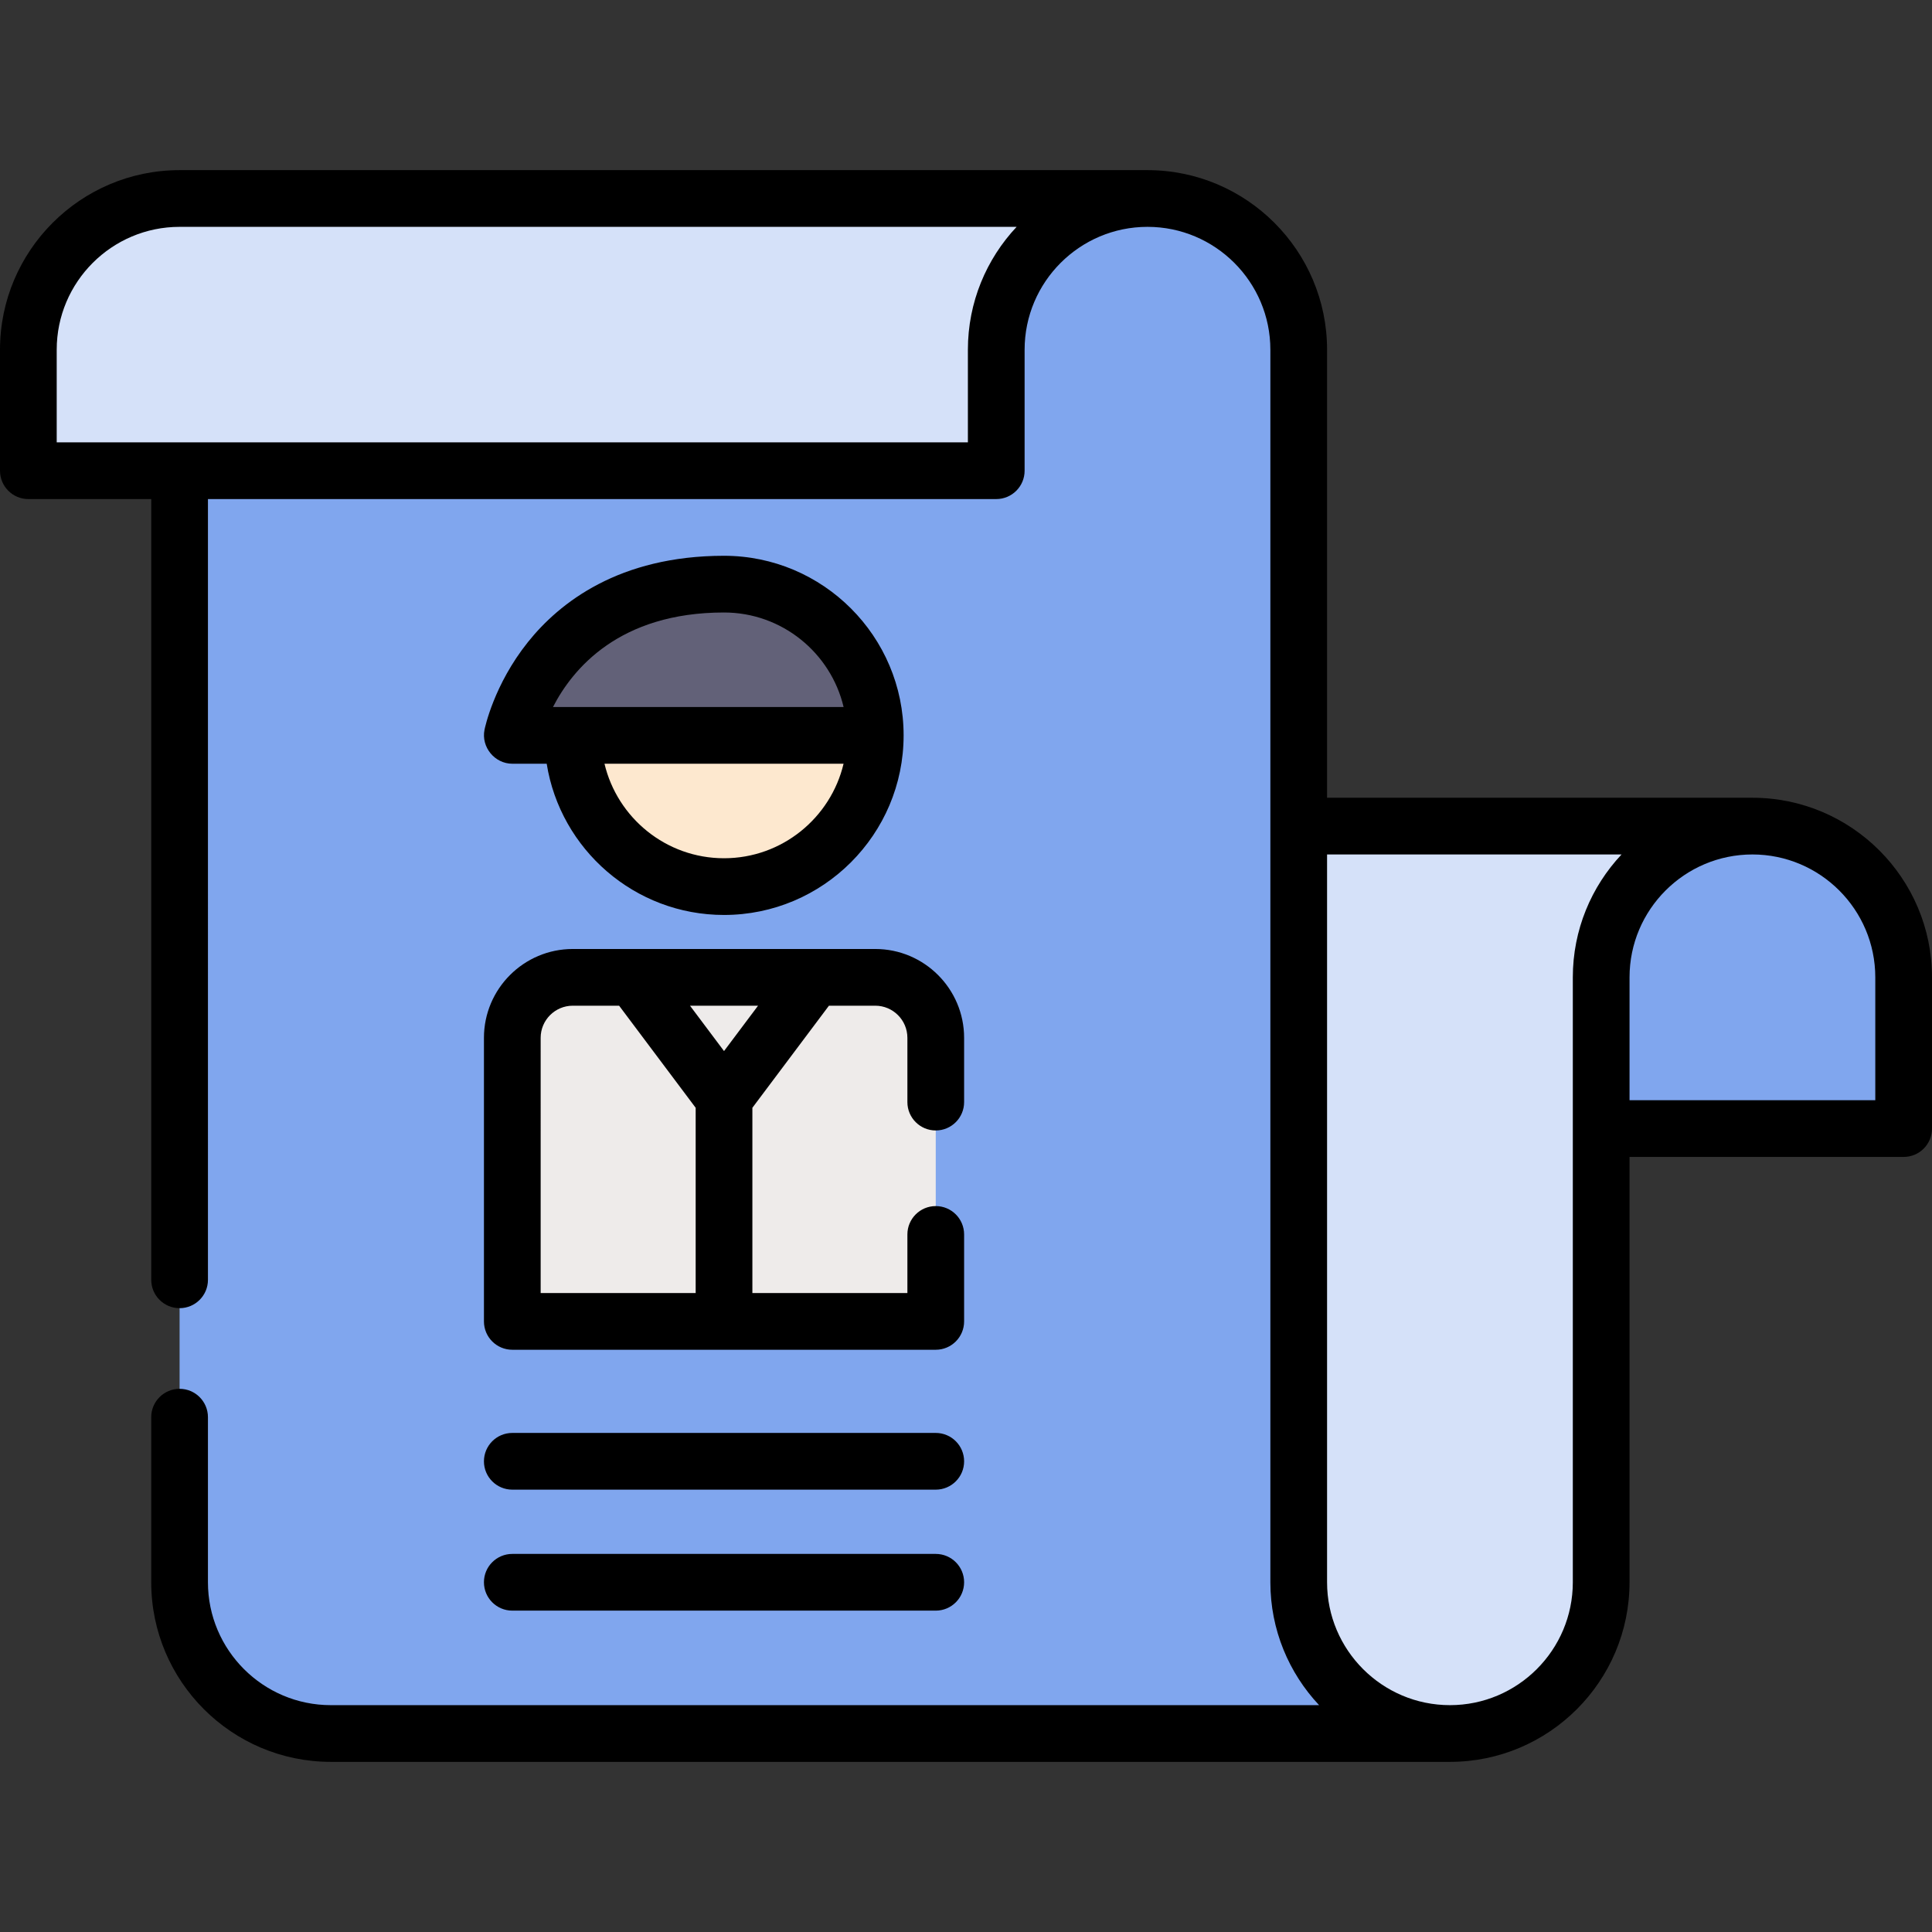 <?xml version="1.0" encoding="iso-8859-1"?>
<!-- Generator: Adobe Illustrator 19.0.0, SVG Export Plug-In . SVG Version: 6.00 Build 0)  -->
<svg version="1.1" id="Capa_1" xmlns="http://www.w3.org/2000/svg" xmlns:xlink="http://www.w3.org/1999/xlink" x="0px" y="0px"
	 viewBox="0 0 512 512" style="enable-background:new 0 0 512 512;" xml:space="preserve">
<rect x="0" y="0" width="512" height="512" fill="#333333" stroke="none"/>
<path style="fill:#80A6EE;" d="M344.172,419.319V92.681c0-22.134-17.944-40.078-40.078-40.078s-40.078,17.944-40.078,40.078H47.593
	v326.638c0,22.134,17.944,40.078,40.078,40.078H384.25C362.116,459.397,344.172,441.453,344.172,419.319z"/>
<path style="fill:#D5E1F9;" d="M424.329,259.006c0-22.134,17.944-40.078,40.078-40.078H344.172v200.391
	c0,22.134,17.944,40.078,40.078,40.078s40.078-17.944,40.078-40.078V259.006z"/>
<path style="fill:#80A6EE;" d="M464.407,218.928c-22.134,0-40.078,17.944-40.078,40.078v40.078h80.157v-40.078
	C504.485,236.872,486.541,218.928,464.407,218.928z"/>
<path style="fill:#D5E1F9;" d="M304.094,52.603H47.593c-22.134,0-40.078,17.944-40.078,40.078v32.063h256.501V92.681
	C264.016,70.547,281.96,52.603,304.094,52.603z"/>
<circle style="fill:#FDE8CF;" cx="191.875" cy="194.881" r="40.078"/>
<path style="fill:#EEEBEA;" d="M247.984,350.184H135.765v-75.147c0-8.854,7.177-16.031,16.031-16.031h80.157
	c8.854,0,16.031,7.177,16.031,16.031V350.184z"/>
<path style="fill:#626178;" d="M191.875,154.802c-48.094,0-56.11,40.078-56.11,40.078h96.188
	C231.953,172.746,214.009,154.802,191.875,154.802z"/>
<path d="M464.407,211.413h-112.72V92.681c0-26.242-21.351-47.593-47.593-47.593H47.593C21.351,45.088,0,66.439,0,92.681v32.063
	c0,4.15,3.365,7.515,7.515,7.515h32.564v206.904c0,4.15,3.365,7.515,7.515,7.515s7.515-3.365,7.515-7.515V132.258h208.908
	c4.151,0,7.515-3.365,7.515-7.515V92.681c0-17.955,14.608-32.564,32.564-32.564s32.564,14.609,32.564,32.564v326.638
	c0,12.585,4.91,24.044,12.915,32.564H87.671c-17.955,0-32.564-14.609-32.564-32.564v-43.752c0-4.15-3.365-7.515-7.515-7.515
	s-7.515,3.365-7.515,7.515v43.752c0,26.242,21.351,47.593,47.593,47.593H384.25c26.242,0,47.593-21.351,47.593-47.593v-112.72
	h72.642c4.151,0,7.515-3.365,7.515-7.515v-40.078C512,232.764,490.649,211.413,464.407,211.413z M256.501,92.681v24.548H15.029
	V92.681c0-17.955,14.609-32.564,32.564-32.564h221.823C261.411,68.637,256.501,80.096,256.501,92.681z M416.814,419.319
	c0,17.955-14.608,32.564-32.564,32.564s-32.564-14.609-32.564-32.564V226.442h78.042c-8.006,8.52-12.915,19.979-12.915,32.564
	V419.319z M496.971,291.569h-65.127v-32.564c0-17.955,14.608-32.564,32.564-32.564s32.564,14.609,32.564,32.564V291.569z"/>
<path d="M247.984,379.742H135.765c-4.15,0-7.515,3.365-7.515,7.515c0,4.15,3.365,7.515,7.515,7.515h112.219
	c4.15,0,7.515-3.365,7.515-7.515C255.499,383.106,252.135,379.742,247.984,379.742z"/>
<path d="M247.984,411.804H135.765c-4.15,0-7.515,3.365-7.515,7.515c0,4.15,3.365,7.515,7.515,7.515h112.219
	c4.15,0,7.515-3.365,7.515-7.515C255.499,415.169,252.135,411.804,247.984,411.804z"/>
<path d="M128.25,350.184c0,4.15,3.365,7.515,7.515,7.515h112.219c4.15,0,7.515-3.365,7.515-7.515v-23.045
	c0-4.15-3.365-7.515-7.515-7.515s-7.515,3.365-7.515,7.515v15.53h-41.08v-49.096l20.29-27.053h12.274
	c4.696,0,8.517,3.82,8.517,8.517v17.033c0,4.15,3.365,7.515,7.515,7.515s7.515-3.365,7.515-7.515v-17.033
	c0-12.983-10.563-23.546-23.546-23.546h-80.157c-12.983,0-23.546,10.563-23.546,23.546V350.184z M191.875,278.544l-9.018-12.023
	h18.035L191.875,278.544z M143.28,275.037c0-4.696,3.82-8.517,8.517-8.517h12.274l20.29,27.053v49.096h-41.08V275.037z"/>
<path d="M135.765,202.395h9.116c3.614,22.684,23.309,40.078,46.994,40.078c26.242,0,47.593-21.351,47.593-47.593
	s-21.351-47.593-47.593-47.593c-27.828,0-43.615,12.431-51.957,22.86c-9.054,11.317-11.424,22.777-11.52,23.259
	C127.481,197.988,131.098,202.395,135.765,202.395z M191.875,227.444c-15.369,0-28.276-10.706-31.679-25.049h63.358
	C220.151,216.738,207.244,227.444,191.875,227.444z M191.875,162.317c15.37,0,28.287,10.704,31.688,25.049h-77.016
	C151.736,177.257,164.106,162.317,191.875,162.317z"/>
<g>
</g>
<g>
</g>
<g>
</g>
<g>
</g>
<g>
</g>
<g>
</g>
<g>
</g>
<g>
</g>
<g>
</g>
<g>
</g>
<g>
</g>
<g>
</g>
<g>
</g>
<g>
</g>
<g>
</g>
</svg>
